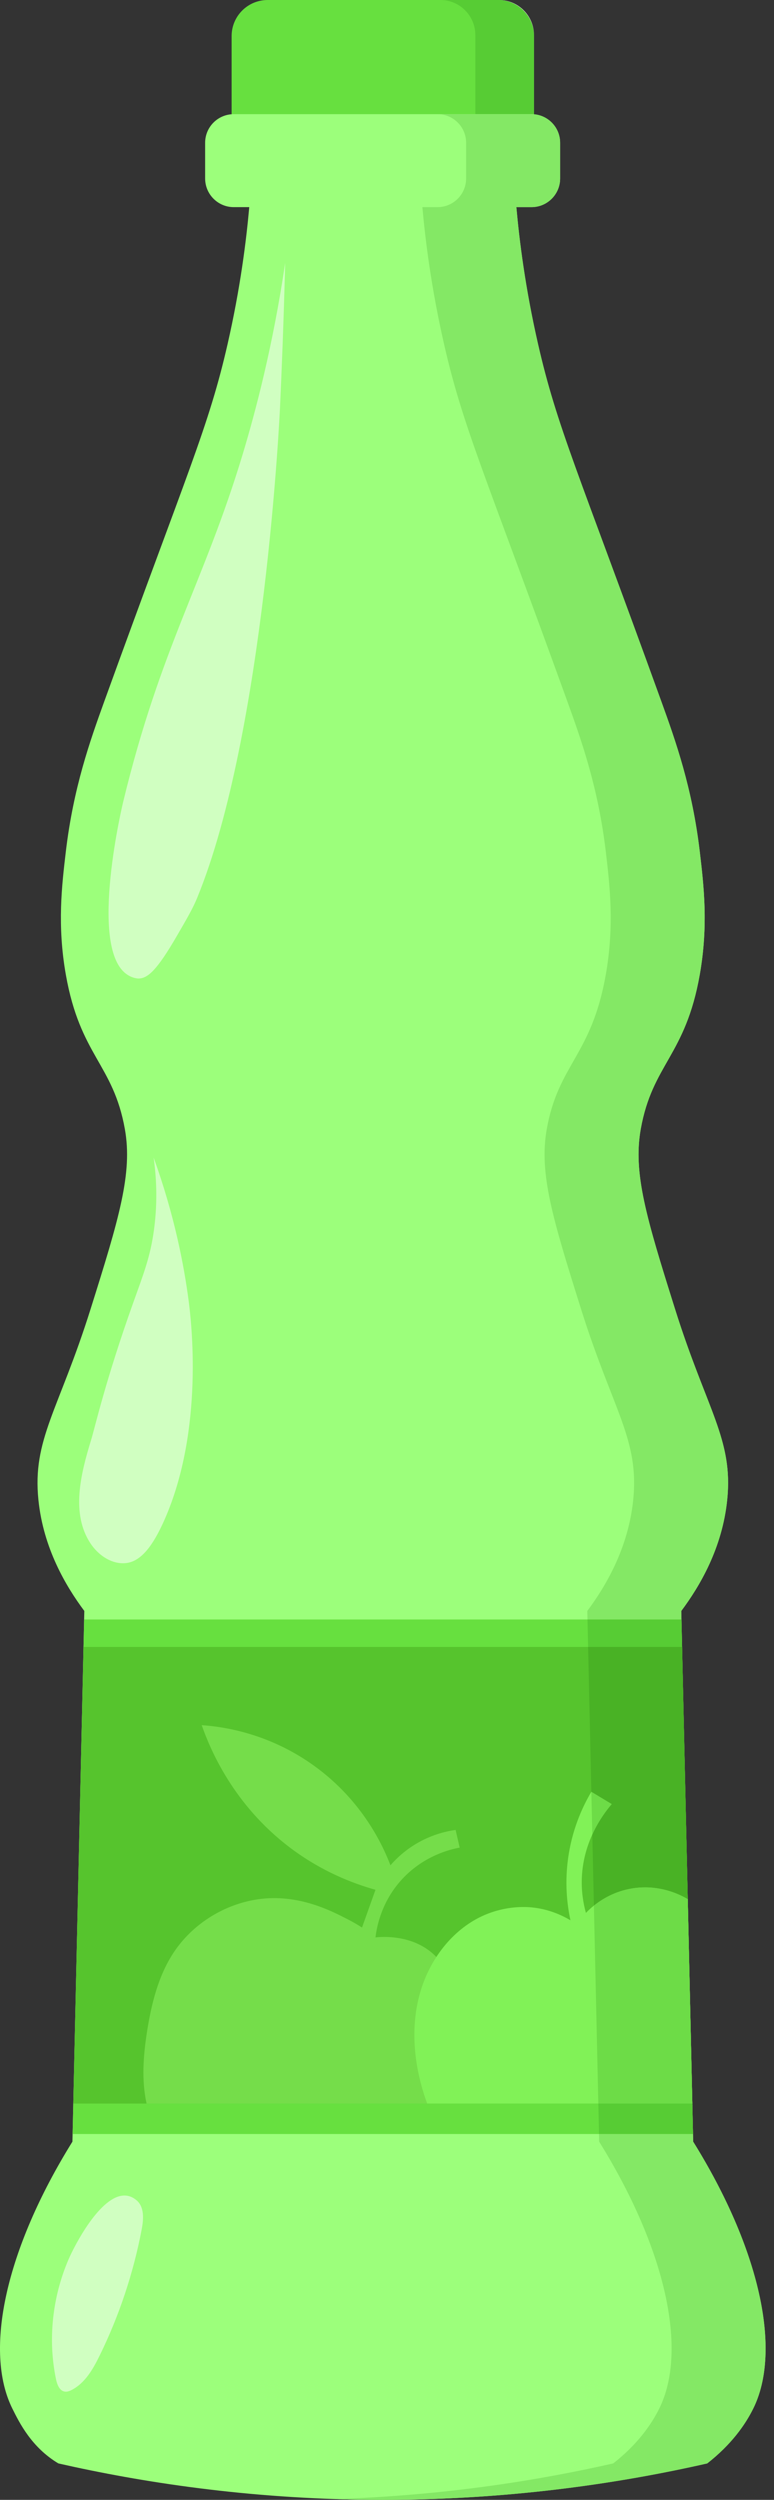 <svg width="31" height="100" viewBox="0 0 31 100" fill="none" xmlns="http://www.w3.org/2000/svg">
<rect x="0" y="0" width="31" height="100" fill="#333333" stroke="none"/>
<path d="M19.944 0H10.72C9.923 0 9.277 0.645 9.277 1.443V4.699H21.387V1.443C21.387 0.645 20.741 0 19.944 0Z" fill="#67E03F"/>
<path d="M21.387 4.57V1.443C21.387 0.645 20.741 0 19.944 0H19.984C20.759 0 21.387 0.628 21.387 1.404V4.57Z" fill="#D8E8D1"/>
<path d="M21.386 4.57C21.354 4.569 21.32 4.567 21.287 4.567H19.038V1.404C19.038 0.628 18.41 0 17.635 0H19.943C20.74 0 21.386 0.645 21.386 1.443V4.57Z" fill="#57CC34"/>
<path d="M27.763 85.671C27.604 78.594 27.445 71.518 27.286 64.442C28.028 63.45 28.927 61.931 29.125 60.003C29.374 57.576 28.312 56.424 27.034 52.359C25.897 48.745 25.347 46.934 25.663 45.166C26.129 42.559 27.453 42.239 28.026 38.989C28.376 37.011 28.187 35.418 28.026 34.064C27.724 31.509 27.061 29.645 26.49 28.068C23.148 18.838 22.308 17.093 21.545 13.748C21.036 11.516 20.8 9.621 20.681 8.286H21.288C21.921 8.286 22.434 7.772 22.434 7.139V5.712C22.434 5.079 21.921 4.567 21.288 4.567H9.362C8.729 4.567 8.216 5.079 8.216 5.712V7.139C8.216 7.772 8.729 8.286 9.362 8.286H9.983C9.864 9.621 9.628 11.516 9.119 13.748C8.356 17.093 7.516 18.838 4.173 28.068C3.603 29.645 2.94 31.509 2.637 34.064C2.477 35.418 2.287 37.011 2.637 38.989C3.211 42.239 4.535 42.559 5.001 45.166C5.317 46.934 4.767 48.745 3.63 52.359C2.352 56.424 1.29 57.576 1.539 60.003C1.736 61.931 2.636 63.45 3.377 64.442C3.219 71.518 3.06 78.594 2.901 85.671C0.223 89.976 -0.658 94.034 0.497 96.354C0.781 96.925 1.269 97.905 2.338 98.543C5.662 99.296 9.9 99.955 14.83 99.997C20.212 100.044 24.805 99.342 28.326 98.543C29.294 97.786 29.849 96.993 30.166 96.354C31.322 94.034 30.441 89.976 27.763 85.671Z" fill="#9CFF7B"/>
<path d="M27.757 85.366C27.603 78.506 27.448 71.644 27.294 64.783H3.37C3.217 71.644 3.062 78.506 2.908 85.366H27.757Z" fill="#67E03F"/>
<path d="M2.937 84.147H27.73C27.593 78.058 27.456 71.97 27.32 65.881H3.347C3.21 71.97 3.073 78.058 2.937 84.147Z" fill="#56C42D"/>
<path d="M18.004 79.128C17.909 78.88 17.75 78.571 17.477 78.285C16.584 77.353 15.253 77.477 15.039 77.501C15.084 77.127 15.247 76.16 16.018 75.269C16.922 74.227 18.065 73.972 18.411 73.909C18.357 73.674 18.302 73.436 18.248 73.201C17.904 73.25 17.364 73.368 16.78 73.691C16.23 73.996 15.859 74.362 15.638 74.616C15.36 73.887 14.553 72.061 12.592 70.644C10.735 69.3 8.863 69.064 8.079 69.011C8.424 69.994 9.352 72.199 11.614 73.909C12.896 74.878 14.165 75.352 15.039 75.596C15.034 75.612 14.743 76.425 14.737 76.441L14.499 77.107C14.363 77.019 14.162 76.896 13.91 76.768C13.232 76.42 11.835 75.696 10.167 76.003C8.883 76.237 7.7 76.997 6.972 78.08C6.34 79.025 6.063 80.16 5.887 81.283C5.739 82.227 5.665 83.229 5.871 84.147H19.281L18.004 79.128Z" fill="#75DD4A"/>
<path d="M27.546 75.971C27.317 75.834 26.455 75.354 25.316 75.541C24.291 75.709 23.664 76.315 23.467 76.521C23.365 76.152 23.28 75.668 23.304 75.106C23.368 73.614 24.159 72.568 24.5 72.168C24.228 72.004 23.957 71.841 23.684 71.677C23.387 72.177 22.966 73.026 22.78 74.159C22.593 75.301 22.724 76.246 22.848 76.816C22.543 76.638 21.88 76.288 20.98 76.285C20.32 76.282 19.655 76.45 19.077 76.767C17.921 77.404 17.113 78.585 16.785 79.863C16.457 81.143 16.58 82.511 16.979 83.769C17.019 83.896 17.064 84.023 17.11 84.147H27.729C27.668 81.423 27.606 78.698 27.546 75.971Z" fill="#81F257"/>
<path d="M15.33 100C15.164 100 14.997 99.999 14.829 99.997C14.361 99.994 13.901 99.983 13.445 99.967C17.807 99.827 21.571 99.221 24.561 98.542C25.529 97.786 26.084 96.993 26.402 96.353C27.556 94.034 26.676 89.976 23.997 85.671C23.996 85.569 23.993 85.468 23.991 85.366H27.756C27.744 84.862 27.733 84.358 27.721 83.854C27.71 83.345 27.699 82.834 27.687 82.326C27.712 83.44 27.737 84.556 27.762 85.671C29.666 88.73 30.662 91.667 30.663 93.942C30.663 94.868 30.5 95.683 30.166 96.353C29.849 96.993 29.294 97.786 28.325 98.542C24.914 99.317 20.497 100 15.33 100Z" fill="#84E865"/>
<path d="M27.757 85.366H23.992C23.983 84.961 23.975 84.555 23.965 84.147H27.73C27.727 84.05 27.725 83.953 27.723 83.854C27.735 84.358 27.746 84.862 27.757 85.366Z" fill="#57CC34"/>
<path d="M27.294 64.783H23.53C23.527 64.67 23.525 64.555 23.522 64.442C24.263 63.45 25.163 61.931 25.361 60.003C25.61 57.576 24.548 56.424 23.27 52.359C22.133 48.745 21.583 46.934 21.899 45.166C22.364 42.559 23.689 42.239 24.263 38.989C24.612 37.011 24.423 35.418 24.263 34.064C23.959 31.509 23.297 29.645 22.727 28.068C19.384 18.838 18.544 17.093 17.781 13.748C17.273 11.516 17.037 9.621 16.917 8.286H17.524C18.157 8.286 18.669 7.772 18.669 7.139V5.712C18.669 5.079 18.157 4.567 17.524 4.567H21.289C21.921 4.567 22.434 5.079 22.434 5.712V7.139C22.434 7.772 21.921 8.286 21.289 8.286H20.682C20.801 9.621 21.037 11.516 21.546 13.748C22.309 17.093 23.148 18.838 26.491 28.068C27.062 29.645 27.724 31.509 28.027 34.064C28.121 34.857 28.225 35.732 28.224 36.72C28.224 37.417 28.172 38.169 28.027 38.989C27.453 42.239 26.129 42.559 25.663 45.166C25.604 45.498 25.575 45.831 25.575 46.177C25.574 47.677 26.11 49.424 27.034 52.359C28.185 56.018 29.16 57.317 29.162 59.312C29.162 59.533 29.15 59.762 29.125 60.003C28.927 61.931 28.028 63.45 27.287 64.442C27.29 64.555 27.292 64.67 27.294 64.783Z" fill="#84E865"/>
<path d="M27.319 65.881H23.555C23.546 65.515 23.538 65.149 23.53 64.783H27.294C27.302 65.149 27.311 65.515 27.319 65.881Z" fill="#57CC34"/>
<path d="M23.787 76.229C23.765 75.281 23.744 74.333 23.723 73.385C23.987 72.805 24.312 72.389 24.5 72.168C24.228 72.005 23.957 71.841 23.685 71.678C23.641 69.746 23.598 67.813 23.555 65.881H27.319C27.387 68.896 27.454 71.91 27.522 74.925C27.53 75.274 27.538 75.623 27.546 75.971C27.353 75.857 26.714 75.499 25.838 75.499C25.672 75.499 25.498 75.511 25.316 75.541C24.619 75.656 24.106 75.973 23.787 76.229Z" fill="#49B225"/>
<path d="M27.729 84.147H23.964C23.905 81.509 23.846 78.868 23.787 76.229C24.106 75.973 24.619 75.656 25.316 75.541C25.498 75.511 25.672 75.499 25.838 75.499C26.714 75.499 27.353 75.856 27.546 75.971C27.593 78.09 27.641 80.209 27.688 82.326C27.7 82.834 27.711 83.345 27.722 83.854C27.725 83.953 27.727 84.05 27.729 84.147ZM23.723 73.385C23.71 72.816 23.697 72.246 23.685 71.677C23.957 71.841 24.228 72.004 24.5 72.168C24.312 72.389 23.987 72.805 23.723 73.385Z" fill="#6DDC47"/>
<path d="M5.542 39.143C5.542 39.143 5.294 39.145 5.037 38.945C3.547 37.797 4.936 32.066 4.936 32.066C6.435 25.875 8.171 23.305 9.72 18.171C10.234 16.466 10.928 13.855 11.422 10.519C11.361 12.912 11.28 14.906 11.213 16.341C11.213 16.341 10.608 29.338 7.891 35.931C7.722 36.34 7.5 36.723 7.083 37.441C6.285 38.815 5.917 39.143 5.542 39.143Z" fill="#D0FFC1"/>
<path d="M4.925 62.534C4.405 62.534 3.921 62.185 3.629 61.747C2.835 60.557 3.228 58.971 3.649 57.602C3.808 57.086 4.224 55.218 5.346 52.084C5.755 50.941 6.022 50.273 6.168 49.189C6.329 47.997 6.25 46.989 6.153 46.305C6.988 48.614 7.367 50.605 7.555 52.029C7.656 52.798 8.19 57.179 6.583 60.807C6.138 61.81 5.658 62.471 5.031 62.529C4.996 62.532 4.96 62.534 4.925 62.534Z" fill="#D0FFC1"/>
<path d="M2.639 95.673C2.625 95.673 2.612 95.673 2.598 95.67C2.385 95.642 2.289 95.391 2.244 95.179C1.91 93.581 2.1 91.886 2.742 90.389C2.985 89.822 4.015 87.826 4.984 87.826C5.15 87.826 5.314 87.884 5.472 88.019C5.79 88.289 5.752 88.782 5.673 89.192C5.34 90.937 4.773 92.635 3.991 94.229C3.726 94.77 3.406 95.331 2.869 95.605C2.798 95.642 2.719 95.673 2.639 95.673Z" fill="#D0FFC1"/>
</svg>
